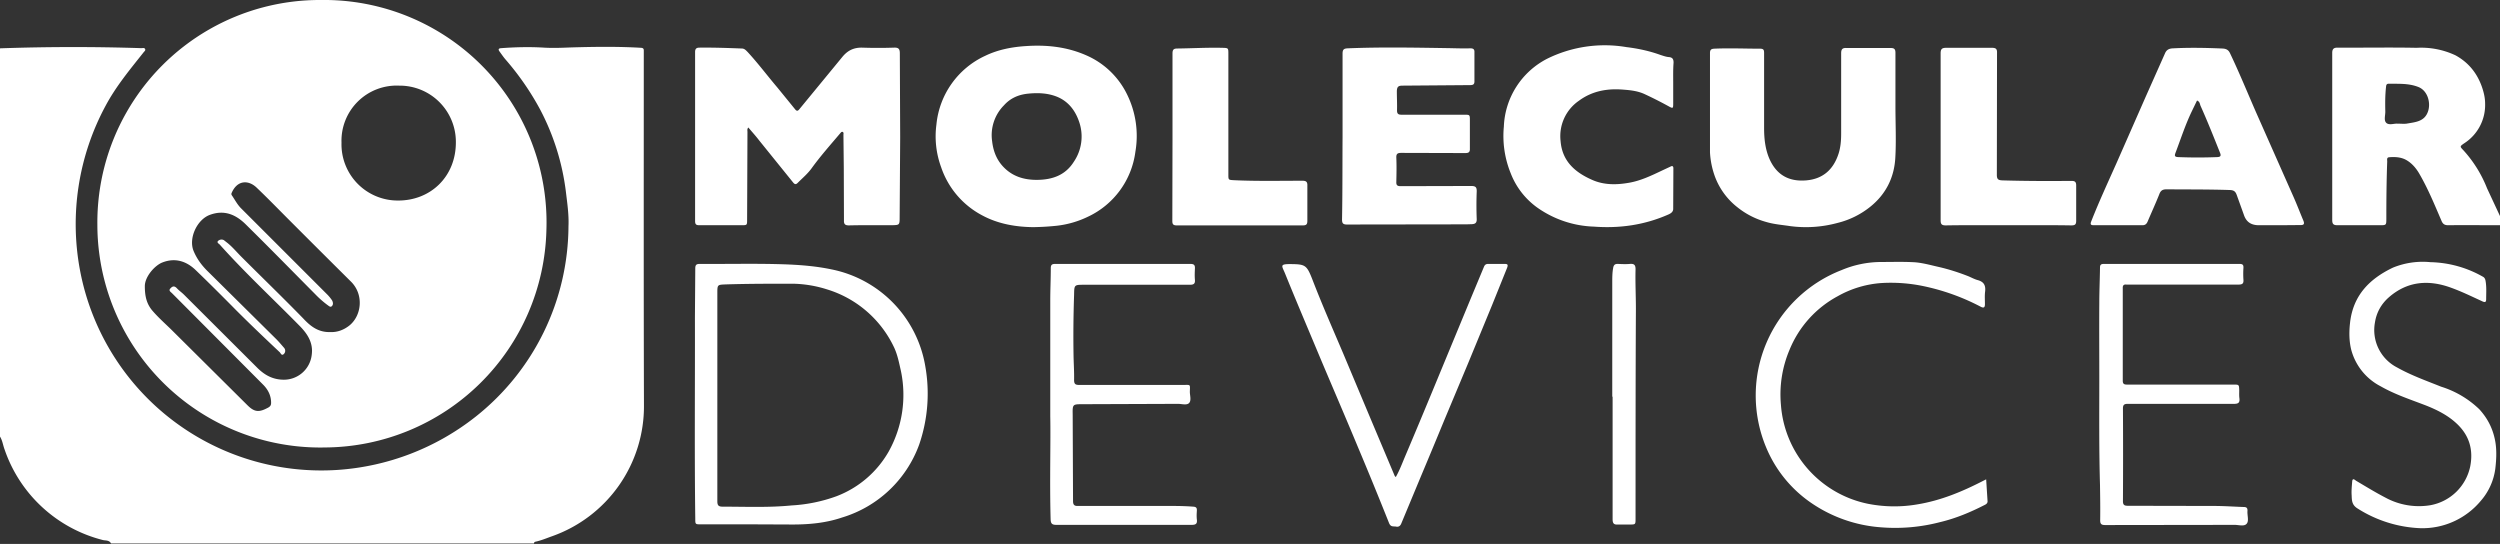 <svg xmlns="http://www.w3.org/2000/svg" id="Layer_1" x="0" y="0" version="1.1" viewBox="0 0 1427.5 310.6" xml:space="preserve">
  <rect x="0" y="0" width="1427.5" height="310.6" fill="#333333" stroke="none"/>
  <style>
    .st0{fill:#fff}
  </style>
  <g id="L6FfUe.tif">
    <path d="M0 27.6a1204.6 1204.6 0 0180.7-.1c.8 0 1.8-.4 2.2.6.3.8-.6 1.3-1 1.9-7.7 9.7-15.6 19.2-21.5 30.2a142.4 142.4 0 00-14.7 94.2 140.2 140.2 0 00147.4 113.9 142.6 142.6 0 0078.4-30.3 139.5 139.5 0 0053.1-108.8c.3-6.6-.7-13.2-1.5-19.9a136.3 136.3 0 00-14.7-46.8 156.8 156.8 0 00-19.8-28.6c-1.2-1.4-2.2-2.9-3.3-4.4-.9-1.2-.8-1.9.9-2 8.1-.6 16.3-.8 24.4-.3 5 .3 10 .1 15-.1 13.5-.4 27-.6 40.5.2 1.1.1 1.5.5 1.5 1.5V31c0 66.7-.1 133.5.1 200.2a78.7 78.7 0 01-52.5 75c-3.1 1.1-6.1 2.4-9.4 3.1-.5.1-.9.4-.9 1H63.4c-1-1.9-3-1.6-4.5-1.9a80.1 80.1 0 01-56.3-51.8c-.9-2.4-1.2-5.1-2.6-7.3V27.6zM1427.5 128.6c-9.9 0-19.8-.1-29.7 0-2 0-3-.8-3.7-2.5-4-9.3-7.8-18.6-12.9-27.3-1.8-3-4.1-5.6-7-7.3-3-1.8-6.6-2-10.1-1.7-1.4.2-1 1.5-1 2.4-.4 10.8-.5 21.6-.5 32.5 0 3.9 0 3.9-3.8 3.9h-24.2c-2.4 0-2.9-.9-2.9-3.1V30.3c0-2.2.7-3.1 3-3.1 15.1.1 30.2-.2 45.2.1a46 46 0 0122.2 4.3c7.3 4 12.2 10 15 17.8 1.1 3.1 1.9 6.4 1.9 9.7a26 26 0 01-11.9 22.7c-2.6 1.8-2.6 1.8-.5 4a70.7 70.7 0 0113.5 21.7l7.5 16.1-.1 5zm-58.8-58c2.2 0 3.9.2 5.5 0 5-.9 10.4-1.1 12.3-7.3 1.5-4.9-.4-11.7-5.8-13.7-5.5-2.1-11.1-1.7-16.7-1.8-1.4 0-1.5.9-1.6 2-.5 4.6-.5 9.1-.4 13.7.1 2.3-1 5.2.6 6.7 1.6 1.4 4.4.3 6.1.4z" class="st0"/>
    <path d="M183.4 0A127 127 0 01312 131.3a127.2 127.2 0 01-126.2 124.2A127.3 127.3 0 0155.6 128.3 127 127 0 01183.4 0zm5.3 189.6c3.8.2 7.7-1.2 11-3.9 6.9-5.8 8.1-17.7.6-25a11500 11500 0 01-35-34.9c-6.2-6.2-12.4-12.6-18.8-18.7-4.5-4.3-10.9-4.5-14.2 3-.3.6-.2 1.1.2 1.6 1.7 2.5 3 5.1 5.2 7.3l48.7 48.7a23 23 0 013.2 3.8c.6 1.1.8 2.4-.1 3.3-.9.9-1.8-.2-2.6-.7a56.8 56.8 0 01-6.9-6.1c-13.1-13.2-26.2-26.6-39.5-39.7-5.7-5.7-12.3-8.7-20.7-5.6-7.3 2.7-12.2 13.3-9.3 20.5 1.8 4.4 4.5 8.1 7.8 11.4l39.4 39c1.6 1.6 3 3.3 4.5 5 1 1.2.8 2.7-.2 3.6-1.2 1.1-1.7-.5-2.3-1.1-8.4-7.9-16.7-15.8-24.8-23.9-7.7-7.8-15.5-15.6-23.4-23.2-5.2-4.9-11.5-6.9-18.6-4.2-4.4 1.6-10.2 8.1-10.2 13.6s.9 10.1 4.5 14.2c3.2 3.7 6.9 7 10.4 10.4l43.6 43.3c4.1 4.1 6.7 4.3 12 1.4 1.2-.7 1.6-1.4 1.6-2.7 0-4.1-1.7-7.5-4.6-10.4l-52-52.2c-.7-.7-2.2-1.5-.8-2.8 1.1-1.2 2.2-1.5 3.6 0 1.2 1.3 2.8 2.4 4.1 3.7l41.7 41.6c4.1 4.1 8.6 6.7 14.6 6.9a16 16 0 0016.6-14.2c.9-6.5-2.1-11.5-6.4-16-15.3-15.6-31.4-30.5-46-46.8-.5-.6-1.9-1.2-1.2-2.1.8-.9 2.2-1.2 3.4-.6l1.4 1.1c3.2 2.4 5.7 5.5 8.6 8.4 11.8 11.8 23.8 23.4 35.4 35.3 3.9 4.2 8.5 8 15.5 7.7zM195 81.5a32.1 32.1 0 0031.8 33c19 .3 33.7-13.7 33.5-33.6a32.1 32.1 0 00-32.4-32A31.5 31.5 0 00195 81.5zM427.3 72.8c-.8.9-.5 1.8-.5 2.6l-.2 50c0 3.2 0 3.2-3.3 3.2h-24c-1.8 0-2.4-.5-2.4-2.4V29.7c0-1.9.8-2.5 2.5-2.5 8.1-.1 16.2.2 24.2.5 1.5 0 2.4 1.1 3.3 2 6 6.5 11.3 13.6 17 20.3L454 62.4c.9 1.1 1.5 1.1 2.4 0l24.5-29.8c3-3.7 6.5-5.5 11.4-5.4 6.1.2 12.2.2 18.2 0 2.5-.1 3.3.7 3.3 3.2l.2 48-.3 45.7c0 4.4-.1 4.4-4.5 4.5-8.2 0-16.3-.1-24.5.1-2.2 0-2.9-.8-2.8-2.9l-.1-30-.2-18.7c0-.6.3-1.5-.5-1.8-.7-.2-1.1.6-1.5 1-5.5 6.5-11.1 12.8-16.1 19.7-2.3 3.2-5.3 5.7-8.1 8.5-1.1 1.1-1.8.6-2.6-.4l-19.3-23.9c-1.9-2.5-4.1-4.9-6.2-7.4zM590 129.7c-9-.1-19.6-1.5-29.3-6.8a48.6 48.6 0 01-23.3-27.4 51 51 0 01-2.7-24.4 48.3 48.3 0 0128-39.3c7.3-3.5 15.2-5 23.3-5.5 11.9-.8 23.5.5 34.5 5.4a46.5 46.5 0 0122.9 21.9 53.6 53.6 0 014.9 33.1 47.7 47.7 0 01-27.2 37.1 54.6 54.6 0 01-17.7 5.1c-3.9.4-7.7.7-13.4.8zm2.4-27c8.6-.1 16-2.7 20.8-10.4a25.6 25.6 0 003.2-22.1c-2.1-6.6-6-12.1-12.7-14.9-5.4-2.2-11-2.4-16.9-1.8-5.4.6-9.9 2.6-13.5 6.6a24.2 24.2 0 00-6.8 20.5c.6 5.3 2.3 10 5.8 14 5.3 6 12.2 8.2 20.1 8.1zM1082.3 60.8c0 9.9.5 19.9-.1 29.7-.7 11-5.4 20.4-14.2 27.5a48.1 48.1 0 01-18.8 9.3 68.8 68.8 0 01-27.1 1.8c-4.5-.7-9-1-13.4-2.3a45.6 45.6 0 01-16.7-8.5 39.8 39.8 0 01-13.1-18.4 47.6 47.6 0 01-2.5-12.9V30.3c0-1.8.6-2.4 2.4-2.5 8.7-.4 17.5 0 26.2 0 2 0 2.3.7 2.3 2.5V73c0 6 .6 12 3 17.6 4.1 9.4 11.3 13.2 21 12.4 9.7-.8 15.6-6.3 18.5-15.2 1.2-3.7 1.5-7.6 1.5-11.6V30.5c0-2.4.7-3.2 3.1-3.1h25c2.2 0 2.9.6 2.9 2.8v30.6zM1301.5 128.6h-11.7c-4.2 0-7.1-1.7-8.5-5.8l-4.1-11.4c-.7-2-1.6-2.8-3.9-2.9-12.1-.4-24.1-.3-36.2-.4-2.1 0-3.3.6-4.1 2.7-2.1 5.3-4.5 10.5-6.7 15.7-.6 1.4-1.4 2.1-3 2.1h-27.7c-1.7 0-2.2-.4-1.5-2.2 4.4-11.2 9.5-22.2 14.4-33.2l16.8-38.2 10.9-24.5c.9-2.1 2.3-2.8 4.6-2.9 9.4-.5 18.8-.3 28.2.1 2.2.1 3.5.8 4.4 2.8 5.3 11.1 9.9 22.4 14.8 33.6l21.4 48.3c2 4.5 3.7 9 5.6 13.5.8 1.9.4 2.7-1.8 2.6l-11.9.1zm-47-71.2l-3 6.2c-3.7 7.7-6.3 15.8-9.3 23.7-.5 1.4-.7 2.3 1.5 2.4 7.5.3 15 .3 22.4 0 1.8-.1 2.2-.7 1.6-2.3-3.6-9-7.2-18.1-11.2-27-.4-1-.4-2.4-2-3zM766.6 78.2V30.7c0-2.3.6-3 2.9-3.1 19.5-.8 39-.4 58.4-.1 3.9.1 7.8.2 11.7.1 1.7 0 2.4.6 2.3 2.3v16.2c.1 2.1-.7 2.5-2.6 2.5l-38.5.3c-2.4 0-3.1.7-3.2 3.1 0 3.7.2 7.3.1 11 0 2 .7 2.5 2.6 2.5H836c3.3 0 3.3 0 3.3 3.3v16c.1 2.1-.7 2.6-2.7 2.6l-36.5-.1c-2.2 0-2.9.6-2.8 2.8.2 4.6.1 9.2 0 13.7-.1 2 .6 2.5 2.5 2.5l40.2-.1c2.6 0 3.3.7 3.2 3.3-.2 5.2-.2 10.3 0 15.5.1 2.1-.7 2.9-2.7 3l-3.2.1-68.2.1c-2.3 0-2.8-.8-2.8-2.9.3-15.4.2-31.3.3-47.1zM955.4 47.6v11.7c0 2.6-.2 2.7-2.4 1.5a223 223 0 00-13.8-7c-3.8-1.8-8-2.3-12.1-2.6-9.2-.8-17.9.7-25.5 6.3a24.5 24.5 0 00-10.5 23.1c.9 11.4 8.2 17.8 18 22.1 6.7 3 13.9 2.9 20.8 1.7 6.8-1.1 13.2-4.2 19.5-7.2l4.5-2.1c1.1-.6 1.6-.1 1.6 1l-.1 23.2c0 1.7-1.4 2.6-2.8 3.2-13.6 6-27.8 8-42.5 6.9a59.3 59.3 0 01-32.5-11 43.3 43.3 0 01-15-19.5 56.5 56.5 0 01-3.9-26.6 45.5 45.5 0 0124.8-38.8 74.2 74.2 0 0145.2-6.6c6.6.8 13.2 2.2 19.5 4.5 1.6.5 3.2 1.1 4.8 1.2 2.1.2 2.6 1.3 2.6 3.2-.3 4-.2 7.9-.2 11.8zM429.1 299.4h-28.7c-3.4 0-3.4 0-3.4-3.2-.5-38.2-.1-76.5-.2-114.7l.2-28.2c0-1.9.5-2.6 2.5-2.6 15.8.1 31.7-.3 47.5.2 9.3.3 18.6 1 27.7 2.9a67.8 67.8 0 0153.6 55.1 89.4 89.4 0 01-3.5 45.1 67.6 67.6 0 01-44 41.5c-9.1 3.1-18.6 4-28.2 4l-23.5-.1c0 .1 0 0 0 0zm-19.5-73.5v60.2c0 2.3.5 3.2 3 3.2 13.2 0 26.3.6 39.4-.7a89 89 0 0025.5-5.2 58 58 0 0029.9-25.5 66.5 66.5 0 007-46.2c-1.1-4.8-2-9.7-4.3-14.2a62.5 62.5 0 00-38-32.3 68 68 0 00-19.5-3.2c-12.7 0-25.5 0-38.2.4-4.7.2-4.8.1-4.8 4.9v58.6zM1146.5 128.6c-11.8 0-23.7-.1-35.5.1-2.4 0-2.9-.8-2.9-3V30.5c0-2.6.8-3.2 3.3-3.2h26c2.4 0 3 .8 2.9 3l-.1 69.5c0 2.6.8 3.1 3.2 3.2 13.2.4 26.3.4 39.5.3 1.9 0 2.6.6 2.6 2.6v20.2c0 2.2-.8 2.6-2.8 2.6-12.1-.2-24.1-.1-36.2-.1zM1134.1 273.7l.8 12.6c0 1.1-.9 1.7-1.8 2.1-8 4.1-16.4 7.6-25.2 9.7a101.2 101.2 0 01-33.8 3 80.6 80.6 0 01-39.7-13.8 71.6 71.6 0 01-26-32 76.8 76.8 0 0143.2-101.1 58.4 58.4 0 0122.2-4.6c6.2 0 12.3-.2 18.5.1 4.9.2 9.7 1.6 14.6 2.7 5.7 1.3 11.3 3.1 16.7 5.2 2 .8 3.9 1.9 5.9 2.4 3.4 1 4.4 3.1 4 6.5-.3 2.4-.1 4.8-.1 7.2 0 1.9-.7 2.3-2.3 1.5a125.4 125.4 0 00-33.2-11.9 91.2 91.2 0 00-23.3-1.7 59 59 0 00-25.2 7.5 60.8 60.8 0 00-27.6 30.7 65.2 65.2 0 00-4.9 31.2 62.3 62.3 0 0049.9 56.7 77.5 77.5 0 0028 .3c13.5-2.2 25.9-7.4 37.9-13.6l1.4-.7zM669.5 78V30.5c0-2.2.7-2.8 2.8-2.8 8.5-.1 17-.6 25.5-.4 3.6.1 3.6 0 3.6 3.6v68.7c0 3.2 0 3.1 3.3 3.3 13 .6 26 .3 39 .3 2.2 0 2.9.7 2.8 2.9v20c0 2-.6 2.6-2.6 2.6h-72c-2.1 0-2.5-.8-2.5-2.6l.1-48.1zM599.7 237.8v-66.2c0-6.2.3-12.3.3-18.5 0-1.9.7-2.4 2.5-2.4h77.2c2 0 2.7.6 2.6 2.6-.1 2.2-.2 4.3 0 6.5.2 2.3-.8 2.8-2.9 2.8h-60.2c-5.9 0-5.8 0-5.9 5.9-.4 11.7-.5 23.3-.3 35 .1 4.5.4 9 .3 13.5 0 2.3.8 2.8 2.9 2.8h59.2c4.6 0 4.1-.6 4 3.9 0 2.2 1 5-.5 6.5-1.4 1.3-4.1.4-6.3.4l-54.5.2c-5.6 0-5.7.1-5.6 5.8l.2 49.5c0 2.2.8 2.9 2.9 2.8h54c3.9 0 7.8.1 11.7.4 1.7.1 2.2.7 2.1 2.3-.1 1.7-.2 3.3 0 5 .3 2.4-.5 3.1-3 3.1h-77.2c-2.5 0-3.2-.7-3.3-3.2-.6-22.3.1-44.4-.2-58.7zM1198.7 214.3c0-13.7-.1-27.3 0-41 0-6.8.3-13.7.4-20.5 0-1.6.6-2.1 2.2-2.1h77.5c1.8 0 2.3.6 2.2 2.3a50 50 0 000 6.7c.2 2.3-.7 2.8-2.9 2.8H1214.2c-1.7-.2-2.2.6-2.1 2.2v52.7c0 2.1 1.1 2.2 2.7 2.2h60.5c3.2 0 3.2 0 3.3 3.3 0 1.5-.1 3 .1 4.5.3 2.4-.5 3.2-3 3.2H1215c-2 0-2.8.5-2.8 2.6.1 17.7.1 35.3 0 53 0 2.2.9 2.6 2.8 2.6l49.2.1c5.7 0 11.3.4 17 .6 1.7 0 2.2.7 2.1 2.3-.2 2.5 1 5.7-.5 7.3-1.5 1.7-4.7.5-7.2.6l-73.5.1c-2.1 0-2.9-.5-2.9-2.7.1-6.7 0-13.3-.1-20-.6-21.2-.4-42-.4-62.8zM1382.1 301.6a72 72 0 01-36-11.3c-3.2-2-3.2-4.6-3.3-7.4-.2-2.6.1-5.3.3-8 .2-2.2 1.5-.9 2.2-.4 5.6 3.3 11.1 6.7 16.9 9.7a40 40 0 0025.4 4.3 28.4 28.4 0 0022.9-22.2c1.9-9.8-.7-17.9-7.8-24.5-4.9-4.6-11-7.7-17.3-10.2-8.8-3.4-17.8-6.3-26-11a33 33 0 01-16.9-21.1c-1.2-5-1.2-10.2-.6-15.4 1.8-15.5 11.1-24.9 24.5-31.3a45 45 0 0121.4-3.1 63.1 63.1 0 0130.1 8.4c.7.4 1.1 1.1 1.3 2 .7 3.6.4 7.1.4 10.7 0 1.5-.4 2.1-2.1 1.3-5.9-2.7-11.8-5.6-17.9-7.8-12.8-4.7-25-3.8-35.6 5.5-4.2 3.7-7 8.5-7.9 14.3a24 24 0 0012.6 25.7c8 4.5 16.7 7.6 25.2 11a55 55 0 0121.8 12.9c4.2 4.6 7.1 9.8 8.6 16 1.5 6 1.2 12.2.5 18.1a34.8 34.8 0 01-8.2 18.1 43.4 43.4 0 01-34.5 15.7zM797 272.4c2.2-3.9 3.7-8 5.4-12 7-16.5 13.9-33.1 20.7-49.6l16.3-39.4 8-19.2c.5-1.1 1.2-1.5 2.3-1.5h9.5c1.6 0 2 .4 1.4 2.1l-8.7 21.6-13.6 33-13.4 32a4528 4528 0 01-13.6 32.7L800.1 299c-.5 1.2-1.4 2-2.9 1.7-1.5-.3-3 .4-4-1.9a2356 2356 0 00-17.9-43.7c-7.1-17.1-14.5-34.2-21.7-51.3-6.6-15.8-13.3-31.5-19.7-47.3-1.9-4.8-3.7-5.8 3.6-5.7 7.8.1 8.7.7 11.8 8.6 5.5 14.3 11.7 28.4 17.7 42.5l15.4 36.7 14 33.2.6.6zM920.6 226.5v-65.2c0-2.7 0-5.5.5-8.2.3-1.9 1.1-2.5 2.9-2.4 2.2.1 4.5.2 6.7 0 2.4-.2 3.2.6 3.2 3-.2 7.6.2 15.1.2 22.7-.2 39.9-.2 79.8-.2 119.7 0 3.4 0 3.4-3.4 3.4h-6.7c-2.3.2-3-.7-3-3v-70h-.2z" class="st0"/>
  </g>
</svg>
